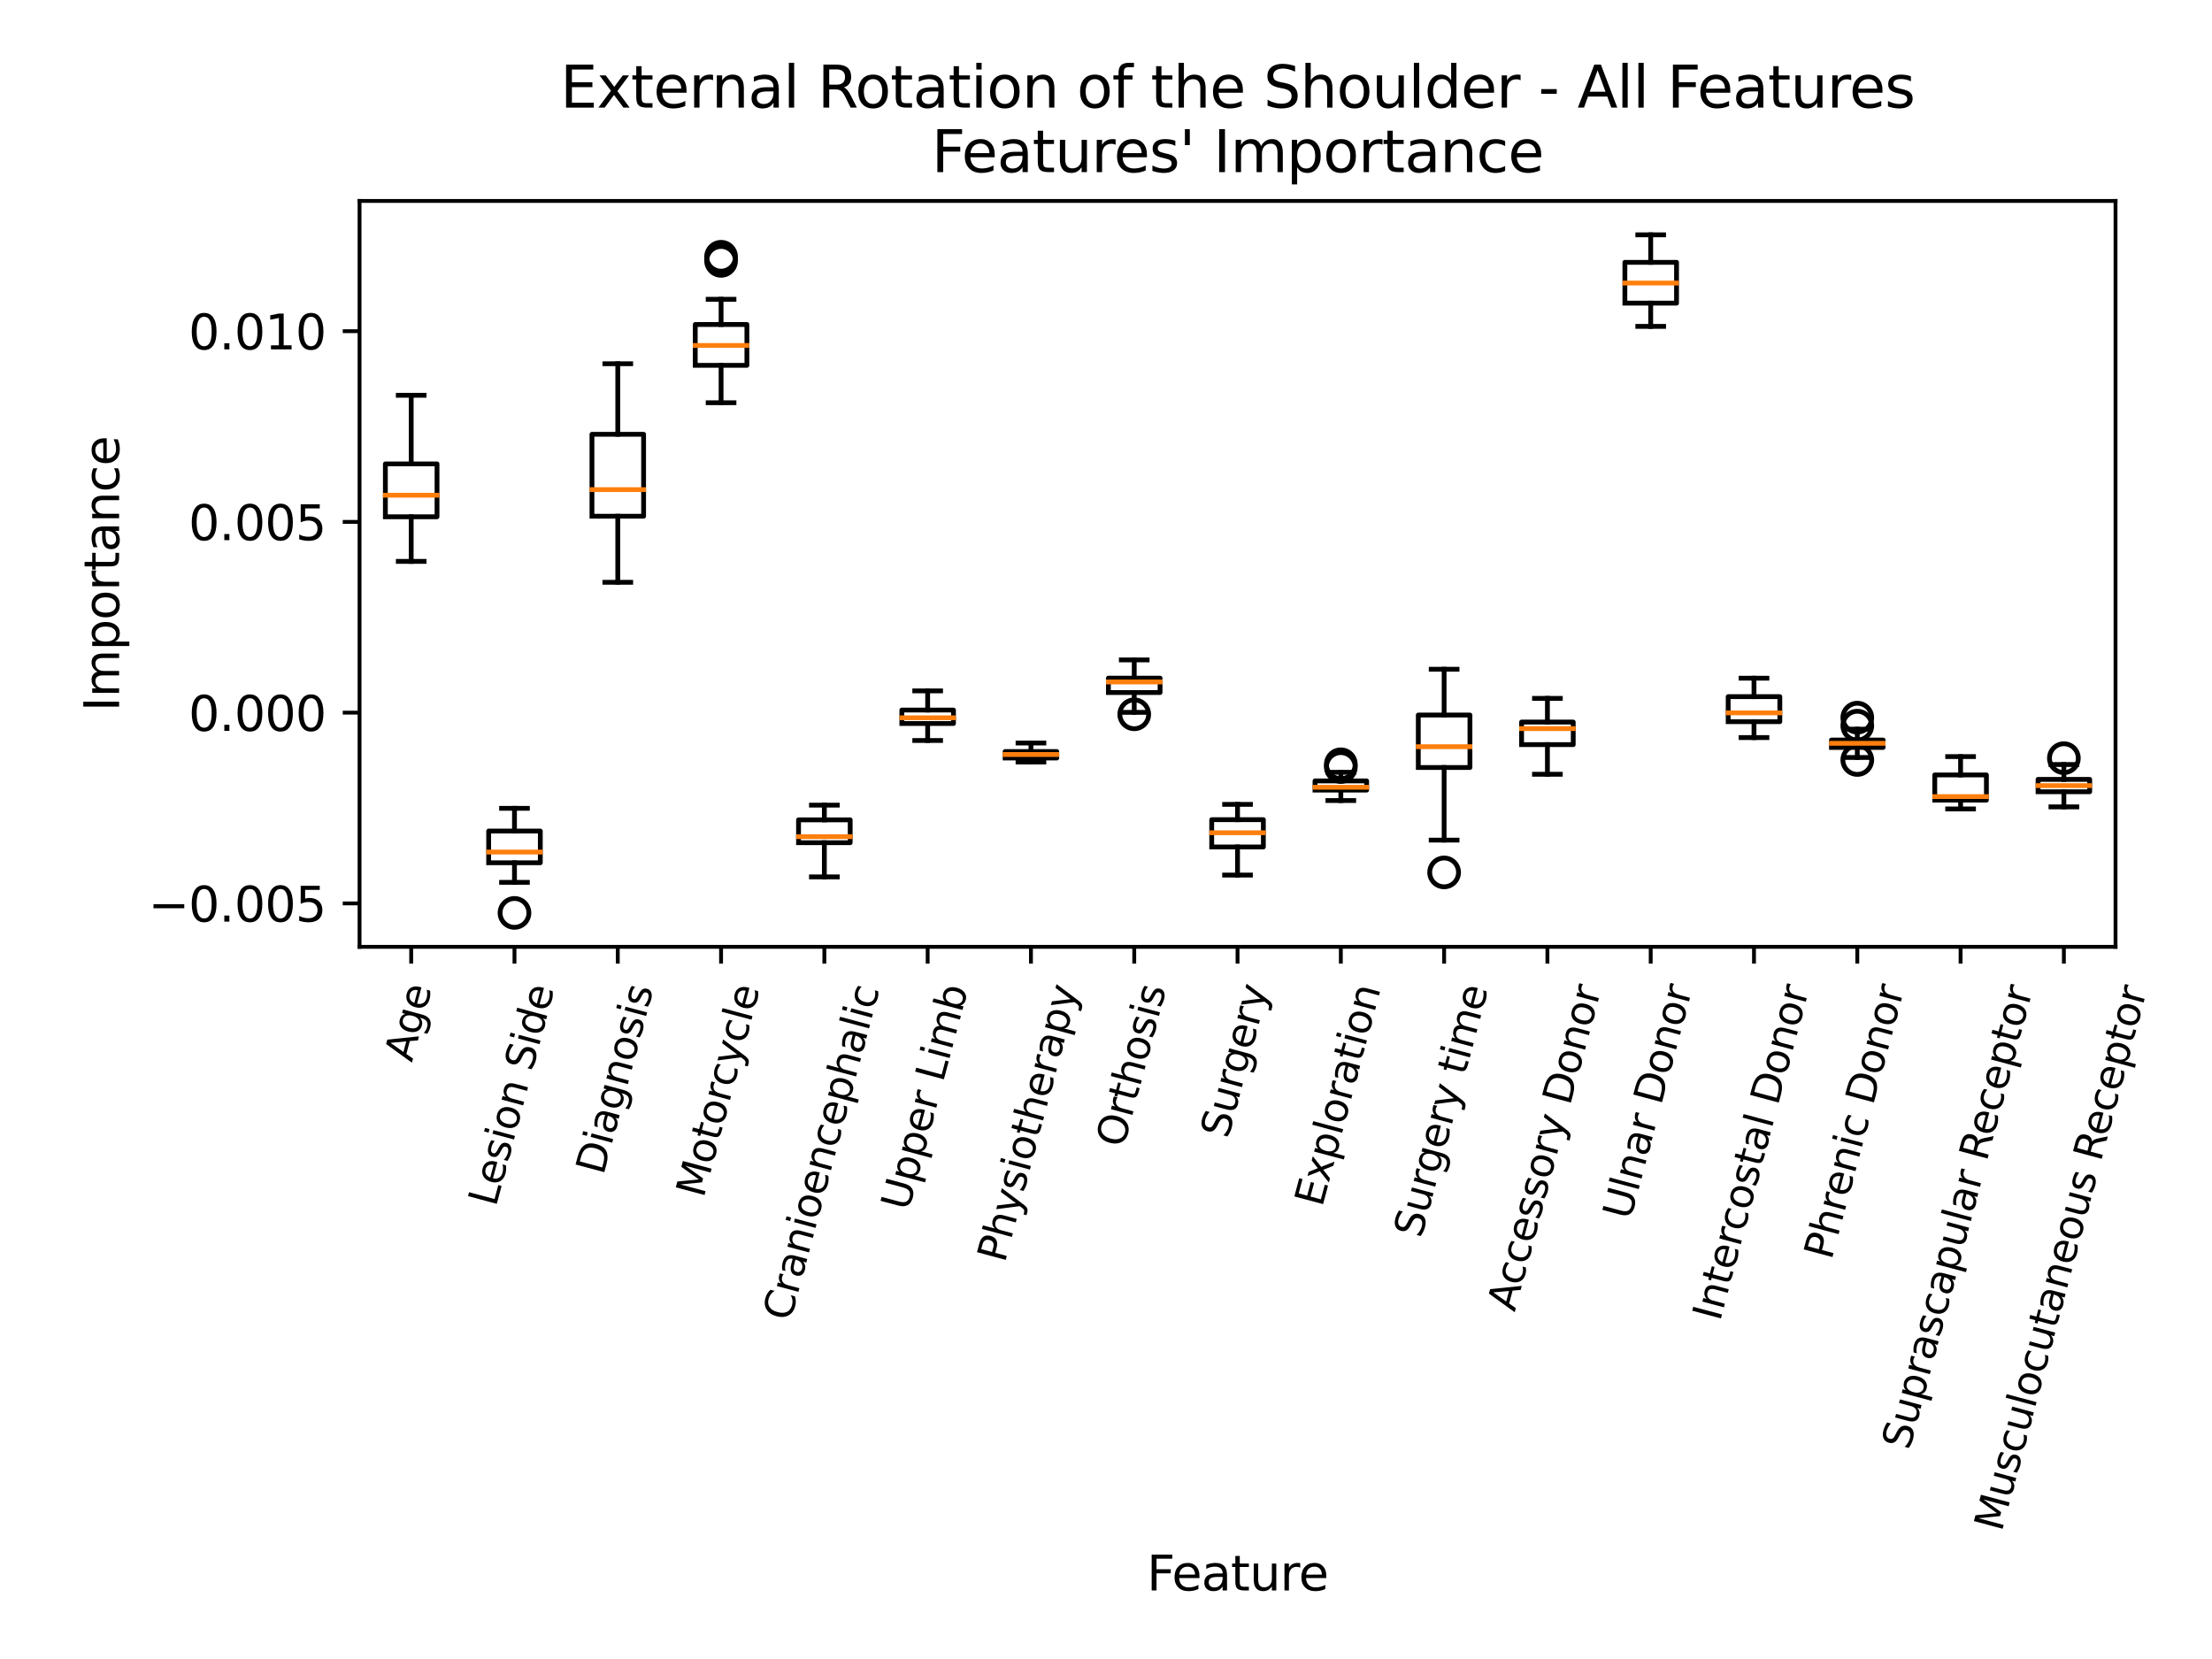 <?xml version="1.0" encoding="utf-8" standalone="no"?>
<!DOCTYPE svg PUBLIC "-//W3C//DTD SVG 1.1//EN"
  "http://www.w3.org/Graphics/SVG/1.1/DTD/svg11.dtd">
<svg xmlns:xlink="http://www.w3.org/1999/xlink" width="460.8pt" height="345.6pt" viewBox="0 0 460.8 345.6" xmlns="http://www.w3.org/2000/svg" version="1.1">
 <defs>
  <style type="text/css">*{stroke-linejoin: round; stroke-linecap: butt}</style>
 </defs>
 <g id="figure_1">
  <g id="patch_1">
   <path d="M 0 345.6 
L 460.8 345.6 
L 460.8 0 
L 0 0 
z
" style="fill: #ffffff"/>
  </g>
  <g id="axes_1">
   <g id="patch_2">
    <path d="M 74.9 197.241 
L 440.702 197.241 
L 440.702 41.856 
L 74.9 41.856 
z
" style="fill: #ffffff"/>
   </g>
   <g id="matplotlib.axis_1">
    <g id="xtick_1">
     <g id="line2d_1">
      <defs>
       <path id="m32ac8f3ae7" d="M 0 0 
L 0 3.5 
" style="stroke: #000000; stroke-width: 0.8"/>
      </defs>
      <g>
       <use xlink:href="#m32ac8f3ae7" x="85.659" y="197.241" style="stroke: #000000; stroke-width: 0.8"/>
      </g>
     </g>
     <g id="text_1">
      <!-- Age -->
      <g transform="translate(85.794 221.442)rotate(-75)scale(0.083 -0.083)">
       <defs>
        <path id="DejaVuSans-41" d="M 2188 4044 
L 1331 1722 
L 3047 1722 
L 2188 4044 
z
M 1831 4666 
L 2547 4666 
L 4325 0 
L 3669 0 
L 3244 1197 
L 1141 1197 
L 716 0 
L 50 0 
L 1831 4666 
z
" transform="scale(0.016)"/>
        <path id="DejaVuSans-67" d="M 2906 1791 
Q 2906 2416 2648 2759 
Q 2391 3103 1925 3103 
Q 1463 3103 1205 2759 
Q 947 2416 947 1791 
Q 947 1169 1205 825 
Q 1463 481 1925 481 
Q 2391 481 2648 825 
Q 2906 1169 2906 1791 
z
M 3481 434 
Q 3481 -459 3084 -895 
Q 2688 -1331 1869 -1331 
Q 1566 -1331 1297 -1286 
Q 1028 -1241 775 -1147 
L 775 -588 
Q 1028 -725 1275 -790 
Q 1522 -856 1778 -856 
Q 2344 -856 2625 -561 
Q 2906 -266 2906 331 
L 2906 616 
Q 2728 306 2450 153 
Q 2172 0 1784 0 
Q 1141 0 747 490 
Q 353 981 353 1791 
Q 353 2603 747 3093 
Q 1141 3584 1784 3584 
Q 2172 3584 2450 3431 
Q 2728 3278 2906 2969 
L 2906 3500 
L 3481 3500 
L 3481 434 
z
" transform="scale(0.016)"/>
        <path id="DejaVuSans-65" d="M 3597 1894 
L 3597 1613 
L 953 1613 
Q 991 1019 1311 708 
Q 1631 397 2203 397 
Q 2534 397 2845 478 
Q 3156 559 3463 722 
L 3463 178 
Q 3153 47 2828 -22 
Q 2503 -91 2169 -91 
Q 1331 -91 842 396 
Q 353 884 353 1716 
Q 353 2575 817 3079 
Q 1281 3584 2069 3584 
Q 2775 3584 3186 3129 
Q 3597 2675 3597 1894 
z
M 3022 2063 
Q 3016 2534 2758 2815 
Q 2500 3097 2075 3097 
Q 1594 3097 1305 2825 
Q 1016 2553 972 2059 
L 3022 2063 
z
" transform="scale(0.016)"/>
       </defs>
       <use xlink:href="#DejaVuSans-41"/>
       <use xlink:href="#DejaVuSans-67" x="68.408"/>
       <use xlink:href="#DejaVuSans-65" x="131.885"/>
      </g>
     </g>
    </g>
    <g id="xtick_2">
     <g id="line2d_2">
      <g>
       <use xlink:href="#m32ac8f3ae7" x="107.177" y="197.241" style="stroke: #000000; stroke-width: 0.8"/>
      </g>
     </g>
     <g id="text_2">
      <!-- Lesion Side -->
      <g transform="translate(103.274 251.581)rotate(-75)scale(0.083 -0.083)">
       <defs>
        <path id="DejaVuSans-4c" d="M 628 4666 
L 1259 4666 
L 1259 531 
L 3531 531 
L 3531 0 
L 628 0 
L 628 4666 
z
" transform="scale(0.016)"/>
        <path id="DejaVuSans-73" d="M 2834 3397 
L 2834 2853 
Q 2591 2978 2328 3040 
Q 2066 3103 1784 3103 
Q 1356 3103 1142 2972 
Q 928 2841 928 2578 
Q 928 2378 1081 2264 
Q 1234 2150 1697 2047 
L 1894 2003 
Q 2506 1872 2764 1633 
Q 3022 1394 3022 966 
Q 3022 478 2636 193 
Q 2250 -91 1575 -91 
Q 1294 -91 989 -36 
Q 684 19 347 128 
L 347 722 
Q 666 556 975 473 
Q 1284 391 1588 391 
Q 1994 391 2212 530 
Q 2431 669 2431 922 
Q 2431 1156 2273 1281 
Q 2116 1406 1581 1522 
L 1381 1569 
Q 847 1681 609 1914 
Q 372 2147 372 2553 
Q 372 3047 722 3315 
Q 1072 3584 1716 3584 
Q 2034 3584 2315 3537 
Q 2597 3491 2834 3397 
z
" transform="scale(0.016)"/>
        <path id="DejaVuSans-69" d="M 603 3500 
L 1178 3500 
L 1178 0 
L 603 0 
L 603 3500 
z
M 603 4863 
L 1178 4863 
L 1178 4134 
L 603 4134 
L 603 4863 
z
" transform="scale(0.016)"/>
        <path id="DejaVuSans-6f" d="M 1959 3097 
Q 1497 3097 1228 2736 
Q 959 2375 959 1747 
Q 959 1119 1226 758 
Q 1494 397 1959 397 
Q 2419 397 2687 759 
Q 2956 1122 2956 1747 
Q 2956 2369 2687 2733 
Q 2419 3097 1959 3097 
z
M 1959 3584 
Q 2709 3584 3137 3096 
Q 3566 2609 3566 1747 
Q 3566 888 3137 398 
Q 2709 -91 1959 -91 
Q 1206 -91 779 398 
Q 353 888 353 1747 
Q 353 2609 779 3096 
Q 1206 3584 1959 3584 
z
" transform="scale(0.016)"/>
        <path id="DejaVuSans-6e" d="M 3513 2113 
L 3513 0 
L 2938 0 
L 2938 2094 
Q 2938 2591 2744 2837 
Q 2550 3084 2163 3084 
Q 1697 3084 1428 2787 
Q 1159 2491 1159 1978 
L 1159 0 
L 581 0 
L 581 3500 
L 1159 3500 
L 1159 2956 
Q 1366 3272 1645 3428 
Q 1925 3584 2291 3584 
Q 2894 3584 3203 3211 
Q 3513 2838 3513 2113 
z
" transform="scale(0.016)"/>
        <path id="DejaVuSans-20" transform="scale(0.016)"/>
        <path id="DejaVuSans-53" d="M 3425 4513 
L 3425 3897 
Q 3066 4069 2747 4153 
Q 2428 4238 2131 4238 
Q 1616 4238 1336 4038 
Q 1056 3838 1056 3469 
Q 1056 3159 1242 3001 
Q 1428 2844 1947 2747 
L 2328 2669 
Q 3034 2534 3370 2195 
Q 3706 1856 3706 1288 
Q 3706 609 3251 259 
Q 2797 -91 1919 -91 
Q 1588 -91 1214 -16 
Q 841 59 441 206 
L 441 856 
Q 825 641 1194 531 
Q 1563 422 1919 422 
Q 2459 422 2753 634 
Q 3047 847 3047 1241 
Q 3047 1584 2836 1778 
Q 2625 1972 2144 2069 
L 1759 2144 
Q 1053 2284 737 2584 
Q 422 2884 422 3419 
Q 422 4038 858 4394 
Q 1294 4750 2059 4750 
Q 2388 4750 2728 4690 
Q 3069 4631 3425 4513 
z
" transform="scale(0.016)"/>
        <path id="DejaVuSans-64" d="M 2906 2969 
L 2906 4863 
L 3481 4863 
L 3481 0 
L 2906 0 
L 2906 525 
Q 2725 213 2448 61 
Q 2172 -91 1784 -91 
Q 1150 -91 751 415 
Q 353 922 353 1747 
Q 353 2572 751 3078 
Q 1150 3584 1784 3584 
Q 2172 3584 2448 3432 
Q 2725 3281 2906 2969 
z
M 947 1747 
Q 947 1113 1208 752 
Q 1469 391 1925 391 
Q 2381 391 2643 752 
Q 2906 1113 2906 1747 
Q 2906 2381 2643 2742 
Q 2381 3103 1925 3103 
Q 1469 3103 1208 2742 
Q 947 2381 947 1747 
z
" transform="scale(0.016)"/>
       </defs>
       <use xlink:href="#DejaVuSans-4c"/>
       <use xlink:href="#DejaVuSans-65" x="53.963"/>
       <use xlink:href="#DejaVuSans-73" x="115.486"/>
       <use xlink:href="#DejaVuSans-69" x="167.586"/>
       <use xlink:href="#DejaVuSans-6f" x="195.369"/>
       <use xlink:href="#DejaVuSans-6e" x="256.551"/>
       <use xlink:href="#DejaVuSans-20" x="319.93"/>
       <use xlink:href="#DejaVuSans-53" x="351.717"/>
       <use xlink:href="#DejaVuSans-69" x="415.193"/>
       <use xlink:href="#DejaVuSans-64" x="442.977"/>
       <use xlink:href="#DejaVuSans-65" x="506.453"/>
      </g>
     </g>
    </g>
    <g id="xtick_3">
     <g id="line2d_3">
      <g>
       <use xlink:href="#m32ac8f3ae7" x="128.694" y="197.241" style="stroke: #000000; stroke-width: 0.8"/>
      </g>
     </g>
     <g id="text_3">
      <!-- Diagnosis -->
      <g transform="translate(125.675 244.99)rotate(-75)scale(0.083 -0.083)">
       <defs>
        <path id="DejaVuSans-44" d="M 1259 4147 
L 1259 519 
L 2022 519 
Q 2988 519 3436 956 
Q 3884 1394 3884 2338 
Q 3884 3275 3436 3711 
Q 2988 4147 2022 4147 
L 1259 4147 
z
M 628 4666 
L 1925 4666 
Q 3281 4666 3915 4102 
Q 4550 3538 4550 2338 
Q 4550 1131 3912 565 
Q 3275 0 1925 0 
L 628 0 
L 628 4666 
z
" transform="scale(0.016)"/>
        <path id="DejaVuSans-61" d="M 2194 1759 
Q 1497 1759 1228 1600 
Q 959 1441 959 1056 
Q 959 750 1161 570 
Q 1363 391 1709 391 
Q 2188 391 2477 730 
Q 2766 1069 2766 1631 
L 2766 1759 
L 2194 1759 
z
M 3341 1997 
L 3341 0 
L 2766 0 
L 2766 531 
Q 2569 213 2275 61 
Q 1981 -91 1556 -91 
Q 1019 -91 701 211 
Q 384 513 384 1019 
Q 384 1609 779 1909 
Q 1175 2209 1959 2209 
L 2766 2209 
L 2766 2266 
Q 2766 2663 2505 2880 
Q 2244 3097 1772 3097 
Q 1472 3097 1187 3025 
Q 903 2953 641 2809 
L 641 3341 
Q 956 3463 1253 3523 
Q 1550 3584 1831 3584 
Q 2591 3584 2966 3190 
Q 3341 2797 3341 1997 
z
" transform="scale(0.016)"/>
       </defs>
       <use xlink:href="#DejaVuSans-44"/>
       <use xlink:href="#DejaVuSans-69" x="77.002"/>
       <use xlink:href="#DejaVuSans-61" x="104.785"/>
       <use xlink:href="#DejaVuSans-67" x="166.064"/>
       <use xlink:href="#DejaVuSans-6e" x="229.541"/>
       <use xlink:href="#DejaVuSans-6f" x="292.92"/>
       <use xlink:href="#DejaVuSans-73" x="354.102"/>
       <use xlink:href="#DejaVuSans-69" x="406.201"/>
       <use xlink:href="#DejaVuSans-73" x="433.984"/>
      </g>
     </g>
    </g>
    <g id="xtick_4">
     <g id="line2d_4">
      <g>
       <use xlink:href="#m32ac8f3ae7" x="150.212" y="197.241" style="stroke: #000000; stroke-width: 0.8"/>
      </g>
     </g>
     <g id="text_4">
      <!-- Motorcycle -->
      <g transform="translate(146.555 249.746)rotate(-75)scale(0.083 -0.083)">
       <defs>
        <path id="DejaVuSans-4d" d="M 628 4666 
L 1569 4666 
L 2759 1491 
L 3956 4666 
L 4897 4666 
L 4897 0 
L 4281 0 
L 4281 4097 
L 3078 897 
L 2444 897 
L 1241 4097 
L 1241 0 
L 628 0 
L 628 4666 
z
" transform="scale(0.016)"/>
        <path id="DejaVuSans-74" d="M 1172 4494 
L 1172 3500 
L 2356 3500 
L 2356 3053 
L 1172 3053 
L 1172 1153 
Q 1172 725 1289 603 
Q 1406 481 1766 481 
L 2356 481 
L 2356 0 
L 1766 0 
Q 1100 0 847 248 
Q 594 497 594 1153 
L 594 3053 
L 172 3053 
L 172 3500 
L 594 3500 
L 594 4494 
L 1172 4494 
z
" transform="scale(0.016)"/>
        <path id="DejaVuSans-72" d="M 2631 2963 
Q 2534 3019 2420 3045 
Q 2306 3072 2169 3072 
Q 1681 3072 1420 2755 
Q 1159 2438 1159 1844 
L 1159 0 
L 581 0 
L 581 3500 
L 1159 3500 
L 1159 2956 
Q 1341 3275 1631 3429 
Q 1922 3584 2338 3584 
Q 2397 3584 2469 3576 
Q 2541 3569 2628 3553 
L 2631 2963 
z
" transform="scale(0.016)"/>
        <path id="DejaVuSans-63" d="M 3122 3366 
L 3122 2828 
Q 2878 2963 2633 3030 
Q 2388 3097 2138 3097 
Q 1578 3097 1268 2742 
Q 959 2388 959 1747 
Q 959 1106 1268 751 
Q 1578 397 2138 397 
Q 2388 397 2633 464 
Q 2878 531 3122 666 
L 3122 134 
Q 2881 22 2623 -34 
Q 2366 -91 2075 -91 
Q 1284 -91 818 406 
Q 353 903 353 1747 
Q 353 2603 823 3093 
Q 1294 3584 2113 3584 
Q 2378 3584 2631 3529 
Q 2884 3475 3122 3366 
z
" transform="scale(0.016)"/>
        <path id="DejaVuSans-79" d="M 2059 -325 
Q 1816 -950 1584 -1140 
Q 1353 -1331 966 -1331 
L 506 -1331 
L 506 -850 
L 844 -850 
Q 1081 -850 1212 -737 
Q 1344 -625 1503 -206 
L 1606 56 
L 191 3500 
L 800 3500 
L 1894 763 
L 2988 3500 
L 3597 3500 
L 2059 -325 
z
" transform="scale(0.016)"/>
        <path id="DejaVuSans-6c" d="M 603 4863 
L 1178 4863 
L 1178 0 
L 603 0 
L 603 4863 
z
" transform="scale(0.016)"/>
       </defs>
       <use xlink:href="#DejaVuSans-4d"/>
       <use xlink:href="#DejaVuSans-6f" x="86.279"/>
       <use xlink:href="#DejaVuSans-74" x="147.461"/>
       <use xlink:href="#DejaVuSans-6f" x="186.67"/>
       <use xlink:href="#DejaVuSans-72" x="247.852"/>
       <use xlink:href="#DejaVuSans-63" x="286.715"/>
       <use xlink:href="#DejaVuSans-79" x="341.695"/>
       <use xlink:href="#DejaVuSans-63" x="400.875"/>
       <use xlink:href="#DejaVuSans-6c" x="455.855"/>
       <use xlink:href="#DejaVuSans-65" x="483.639"/>
      </g>
     </g>
    </g>
    <g id="xtick_5">
     <g id="line2d_5">
      <g>
       <use xlink:href="#m32ac8f3ae7" x="171.73" y="197.241" style="stroke: #000000; stroke-width: 0.8"/>
      </g>
     </g>
     <g id="text_5">
      <!-- Cranioencephalic -->
      <g transform="translate(164.629 275.452)rotate(-75)scale(0.083 -0.083)">
       <defs>
        <path id="DejaVuSans-43" d="M 4122 4306 
L 4122 3641 
Q 3803 3938 3442 4084 
Q 3081 4231 2675 4231 
Q 1875 4231 1450 3742 
Q 1025 3253 1025 2328 
Q 1025 1406 1450 917 
Q 1875 428 2675 428 
Q 3081 428 3442 575 
Q 3803 722 4122 1019 
L 4122 359 
Q 3791 134 3420 21 
Q 3050 -91 2638 -91 
Q 1578 -91 968 557 
Q 359 1206 359 2328 
Q 359 3453 968 4101 
Q 1578 4750 2638 4750 
Q 3056 4750 3426 4639 
Q 3797 4528 4122 4306 
z
" transform="scale(0.016)"/>
        <path id="DejaVuSans-70" d="M 1159 525 
L 1159 -1331 
L 581 -1331 
L 581 3500 
L 1159 3500 
L 1159 2969 
Q 1341 3281 1617 3432 
Q 1894 3584 2278 3584 
Q 2916 3584 3314 3078 
Q 3713 2572 3713 1747 
Q 3713 922 3314 415 
Q 2916 -91 2278 -91 
Q 1894 -91 1617 61 
Q 1341 213 1159 525 
z
M 3116 1747 
Q 3116 2381 2855 2742 
Q 2594 3103 2138 3103 
Q 1681 3103 1420 2742 
Q 1159 2381 1159 1747 
Q 1159 1113 1420 752 
Q 1681 391 2138 391 
Q 2594 391 2855 752 
Q 3116 1113 3116 1747 
z
" transform="scale(0.016)"/>
        <path id="DejaVuSans-68" d="M 3513 2113 
L 3513 0 
L 2938 0 
L 2938 2094 
Q 2938 2591 2744 2837 
Q 2550 3084 2163 3084 
Q 1697 3084 1428 2787 
Q 1159 2491 1159 1978 
L 1159 0 
L 581 0 
L 581 4863 
L 1159 4863 
L 1159 2956 
Q 1366 3272 1645 3428 
Q 1925 3584 2291 3584 
Q 2894 3584 3203 3211 
Q 3513 2838 3513 2113 
z
" transform="scale(0.016)"/>
       </defs>
       <use xlink:href="#DejaVuSans-43"/>
       <use xlink:href="#DejaVuSans-72" x="69.824"/>
       <use xlink:href="#DejaVuSans-61" x="110.938"/>
       <use xlink:href="#DejaVuSans-6e" x="172.217"/>
       <use xlink:href="#DejaVuSans-69" x="235.596"/>
       <use xlink:href="#DejaVuSans-6f" x="263.379"/>
       <use xlink:href="#DejaVuSans-65" x="324.561"/>
       <use xlink:href="#DejaVuSans-6e" x="386.084"/>
       <use xlink:href="#DejaVuSans-63" x="449.463"/>
       <use xlink:href="#DejaVuSans-65" x="504.443"/>
       <use xlink:href="#DejaVuSans-70" x="565.967"/>
       <use xlink:href="#DejaVuSans-68" x="629.443"/>
       <use xlink:href="#DejaVuSans-61" x="692.822"/>
       <use xlink:href="#DejaVuSans-6c" x="754.102"/>
       <use xlink:href="#DejaVuSans-69" x="781.885"/>
       <use xlink:href="#DejaVuSans-63" x="809.668"/>
      </g>
     </g>
    </g>
    <g id="xtick_6">
     <g id="line2d_6">
      <g>
       <use xlink:href="#m32ac8f3ae7" x="193.248" y="197.241" style="stroke: #000000; stroke-width: 0.8"/>
      </g>
     </g>
     <g id="text_6">
      <!-- Upper Limb -->
      <g transform="translate(189.227 252.464)rotate(-75)scale(0.083 -0.083)">
       <defs>
        <path id="DejaVuSans-55" d="M 556 4666 
L 1191 4666 
L 1191 1831 
Q 1191 1081 1462 751 
Q 1734 422 2344 422 
Q 2950 422 3222 751 
Q 3494 1081 3494 1831 
L 3494 4666 
L 4128 4666 
L 4128 1753 
Q 4128 841 3676 375 
Q 3225 -91 2344 -91 
Q 1459 -91 1007 375 
Q 556 841 556 1753 
L 556 4666 
z
" transform="scale(0.016)"/>
        <path id="DejaVuSans-6d" d="M 3328 2828 
Q 3544 3216 3844 3400 
Q 4144 3584 4550 3584 
Q 5097 3584 5394 3201 
Q 5691 2819 5691 2113 
L 5691 0 
L 5113 0 
L 5113 2094 
Q 5113 2597 4934 2840 
Q 4756 3084 4391 3084 
Q 3944 3084 3684 2787 
Q 3425 2491 3425 1978 
L 3425 0 
L 2847 0 
L 2847 2094 
Q 2847 2600 2669 2842 
Q 2491 3084 2119 3084 
Q 1678 3084 1418 2786 
Q 1159 2488 1159 1978 
L 1159 0 
L 581 0 
L 581 3500 
L 1159 3500 
L 1159 2956 
Q 1356 3278 1631 3431 
Q 1906 3584 2284 3584 
Q 2666 3584 2933 3390 
Q 3200 3197 3328 2828 
z
" transform="scale(0.016)"/>
        <path id="DejaVuSans-62" d="M 3116 1747 
Q 3116 2381 2855 2742 
Q 2594 3103 2138 3103 
Q 1681 3103 1420 2742 
Q 1159 2381 1159 1747 
Q 1159 1113 1420 752 
Q 1681 391 2138 391 
Q 2594 391 2855 752 
Q 3116 1113 3116 1747 
z
M 1159 2969 
Q 1341 3281 1617 3432 
Q 1894 3584 2278 3584 
Q 2916 3584 3314 3078 
Q 3713 2572 3713 1747 
Q 3713 922 3314 415 
Q 2916 -91 2278 -91 
Q 1894 -91 1617 61 
Q 1341 213 1159 525 
L 1159 0 
L 581 0 
L 581 4863 
L 1159 4863 
L 1159 2969 
z
" transform="scale(0.016)"/>
       </defs>
       <use xlink:href="#DejaVuSans-55"/>
       <use xlink:href="#DejaVuSans-70" x="73.193"/>
       <use xlink:href="#DejaVuSans-70" x="136.67"/>
       <use xlink:href="#DejaVuSans-65" x="200.146"/>
       <use xlink:href="#DejaVuSans-72" x="261.67"/>
       <use xlink:href="#DejaVuSans-20" x="302.783"/>
       <use xlink:href="#DejaVuSans-4c" x="334.57"/>
       <use xlink:href="#DejaVuSans-69" x="390.283"/>
       <use xlink:href="#DejaVuSans-6d" x="418.066"/>
       <use xlink:href="#DejaVuSans-62" x="515.479"/>
      </g>
     </g>
    </g>
    <g id="xtick_7">
     <g id="line2d_7">
      <g>
       <use xlink:href="#m32ac8f3ae7" x="214.766" y="197.241" style="stroke: #000000; stroke-width: 0.8"/>
      </g>
     </g>
     <g id="text_7">
      <!-- Physiotherapy -->
      <g transform="translate(209.299 263.256)rotate(-75)scale(0.083 -0.083)">
       <defs>
        <path id="DejaVuSans-50" d="M 1259 4147 
L 1259 2394 
L 2053 2394 
Q 2494 2394 2734 2622 
Q 2975 2850 2975 3272 
Q 2975 3691 2734 3919 
Q 2494 4147 2053 4147 
L 1259 4147 
z
M 628 4666 
L 2053 4666 
Q 2838 4666 3239 4311 
Q 3641 3956 3641 3272 
Q 3641 2581 3239 2228 
Q 2838 1875 2053 1875 
L 1259 1875 
L 1259 0 
L 628 0 
L 628 4666 
z
" transform="scale(0.016)"/>
       </defs>
       <use xlink:href="#DejaVuSans-50"/>
       <use xlink:href="#DejaVuSans-68" x="60.303"/>
       <use xlink:href="#DejaVuSans-79" x="123.682"/>
       <use xlink:href="#DejaVuSans-73" x="182.861"/>
       <use xlink:href="#DejaVuSans-69" x="234.961"/>
       <use xlink:href="#DejaVuSans-6f" x="262.744"/>
       <use xlink:href="#DejaVuSans-74" x="323.926"/>
       <use xlink:href="#DejaVuSans-68" x="363.135"/>
       <use xlink:href="#DejaVuSans-65" x="426.514"/>
       <use xlink:href="#DejaVuSans-72" x="488.037"/>
       <use xlink:href="#DejaVuSans-61" x="529.15"/>
       <use xlink:href="#DejaVuSans-70" x="590.43"/>
       <use xlink:href="#DejaVuSans-79" x="653.906"/>
      </g>
     </g>
    </g>
    <g id="xtick_8">
     <g id="line2d_8">
      <g>
       <use xlink:href="#m32ac8f3ae7" x="236.283" y="197.241" style="stroke: #000000; stroke-width: 0.8"/>
      </g>
     </g>
     <g id="text_8">
      <!-- Orthosis -->
      <g transform="translate(234.024 239.316)rotate(-75)scale(0.083 -0.083)">
       <defs>
        <path id="DejaVuSans-4f" d="M 2522 4238 
Q 1834 4238 1429 3725 
Q 1025 3213 1025 2328 
Q 1025 1447 1429 934 
Q 1834 422 2522 422 
Q 3209 422 3611 934 
Q 4013 1447 4013 2328 
Q 4013 3213 3611 3725 
Q 3209 4238 2522 4238 
z
M 2522 4750 
Q 3503 4750 4090 4092 
Q 4678 3434 4678 2328 
Q 4678 1225 4090 567 
Q 3503 -91 2522 -91 
Q 1538 -91 948 565 
Q 359 1222 359 2328 
Q 359 3434 948 4092 
Q 1538 4750 2522 4750 
z
" transform="scale(0.016)"/>
       </defs>
       <use xlink:href="#DejaVuSans-4f"/>
       <use xlink:href="#DejaVuSans-72" x="78.711"/>
       <use xlink:href="#DejaVuSans-74" x="119.824"/>
       <use xlink:href="#DejaVuSans-68" x="159.033"/>
       <use xlink:href="#DejaVuSans-6f" x="222.412"/>
       <use xlink:href="#DejaVuSans-73" x="283.594"/>
       <use xlink:href="#DejaVuSans-69" x="335.693"/>
       <use xlink:href="#DejaVuSans-73" x="363.477"/>
      </g>
     </g>
    </g>
    <g id="xtick_9">
     <g id="line2d_9">
      <g>
       <use xlink:href="#m32ac8f3ae7" x="257.801" y="197.241" style="stroke: #000000; stroke-width: 0.8"/>
      </g>
     </g>
     <g id="text_9">
      <!-- Surgery -->
      <g transform="translate(255.801 237.382)rotate(-75)scale(0.083 -0.083)">
       <defs>
        <path id="DejaVuSans-75" d="M 544 1381 
L 544 3500 
L 1119 3500 
L 1119 1403 
Q 1119 906 1312 657 
Q 1506 409 1894 409 
Q 2359 409 2629 706 
Q 2900 1003 2900 1516 
L 2900 3500 
L 3475 3500 
L 3475 0 
L 2900 0 
L 2900 538 
Q 2691 219 2414 64 
Q 2138 -91 1772 -91 
Q 1169 -91 856 284 
Q 544 659 544 1381 
z
M 1991 3584 
L 1991 3584 
z
" transform="scale(0.016)"/>
       </defs>
       <use xlink:href="#DejaVuSans-53"/>
       <use xlink:href="#DejaVuSans-75" x="63.477"/>
       <use xlink:href="#DejaVuSans-72" x="126.855"/>
       <use xlink:href="#DejaVuSans-67" x="166.219"/>
       <use xlink:href="#DejaVuSans-65" x="229.695"/>
       <use xlink:href="#DejaVuSans-72" x="291.219"/>
       <use xlink:href="#DejaVuSans-79" x="332.332"/>
      </g>
     </g>
    </g>
    <g id="xtick_10">
     <g id="line2d_10">
      <g>
       <use xlink:href="#m32ac8f3ae7" x="279.319" y="197.241" style="stroke: #000000; stroke-width: 0.8"/>
      </g>
     </g>
     <g id="text_10">
      <!-- Exploration -->
      <g transform="translate(275.408 251.643)rotate(-75)scale(0.083 -0.083)">
       <defs>
        <path id="DejaVuSans-45" d="M 628 4666 
L 3578 4666 
L 3578 4134 
L 1259 4134 
L 1259 2753 
L 3481 2753 
L 3481 2222 
L 1259 2222 
L 1259 531 
L 3634 531 
L 3634 0 
L 628 0 
L 628 4666 
z
" transform="scale(0.016)"/>
        <path id="DejaVuSans-78" d="M 3513 3500 
L 2247 1797 
L 3578 0 
L 2900 0 
L 1881 1375 
L 863 0 
L 184 0 
L 1544 1831 
L 300 3500 
L 978 3500 
L 1906 2253 
L 2834 3500 
L 3513 3500 
z
" transform="scale(0.016)"/>
       </defs>
       <use xlink:href="#DejaVuSans-45"/>
       <use xlink:href="#DejaVuSans-78" x="63.184"/>
       <use xlink:href="#DejaVuSans-70" x="122.363"/>
       <use xlink:href="#DejaVuSans-6c" x="185.84"/>
       <use xlink:href="#DejaVuSans-6f" x="213.623"/>
       <use xlink:href="#DejaVuSans-72" x="274.805"/>
       <use xlink:href="#DejaVuSans-61" x="315.918"/>
       <use xlink:href="#DejaVuSans-74" x="377.197"/>
       <use xlink:href="#DejaVuSans-69" x="416.406"/>
       <use xlink:href="#DejaVuSans-6f" x="444.189"/>
       <use xlink:href="#DejaVuSans-6e" x="505.371"/>
      </g>
     </g>
    </g>
    <g id="xtick_11">
     <g id="line2d_11">
      <g>
       <use xlink:href="#m32ac8f3ae7" x="300.837" y="197.241" style="stroke: #000000; stroke-width: 0.8"/>
      </g>
     </g>
     <g id="text_11">
      <!-- Surgery time -->
      <g transform="translate(296.058 258.118)rotate(-75)scale(0.083 -0.083)">
       <use xlink:href="#DejaVuSans-53"/>
       <use xlink:href="#DejaVuSans-75" x="63.477"/>
       <use xlink:href="#DejaVuSans-72" x="126.855"/>
       <use xlink:href="#DejaVuSans-67" x="166.219"/>
       <use xlink:href="#DejaVuSans-65" x="229.695"/>
       <use xlink:href="#DejaVuSans-72" x="291.219"/>
       <use xlink:href="#DejaVuSans-79" x="332.332"/>
       <use xlink:href="#DejaVuSans-20" x="391.512"/>
       <use xlink:href="#DejaVuSans-74" x="423.299"/>
       <use xlink:href="#DejaVuSans-69" x="462.508"/>
       <use xlink:href="#DejaVuSans-6d" x="490.291"/>
       <use xlink:href="#DejaVuSans-65" x="587.703"/>
      </g>
     </g>
    </g>
    <g id="xtick_12">
     <g id="line2d_12">
      <g>
       <use xlink:href="#m32ac8f3ae7" x="322.355" y="197.241" style="stroke: #000000; stroke-width: 0.8"/>
      </g>
     </g>
     <g id="text_12">
      <!-- Accessory Donor -->
      <g transform="translate(315.525 273.424)rotate(-75)scale(0.083 -0.083)">
       <use xlink:href="#DejaVuSans-41"/>
       <use xlink:href="#DejaVuSans-63" x="66.658"/>
       <use xlink:href="#DejaVuSans-63" x="121.639"/>
       <use xlink:href="#DejaVuSans-65" x="176.619"/>
       <use xlink:href="#DejaVuSans-73" x="238.143"/>
       <use xlink:href="#DejaVuSans-73" x="290.242"/>
       <use xlink:href="#DejaVuSans-6f" x="342.342"/>
       <use xlink:href="#DejaVuSans-72" x="403.523"/>
       <use xlink:href="#DejaVuSans-79" x="444.637"/>
       <use xlink:href="#DejaVuSans-20" x="503.816"/>
       <use xlink:href="#DejaVuSans-44" x="535.604"/>
       <use xlink:href="#DejaVuSans-6f" x="612.605"/>
       <use xlink:href="#DejaVuSans-6e" x="673.787"/>
       <use xlink:href="#DejaVuSans-6f" x="737.166"/>
       <use xlink:href="#DejaVuSans-72" x="798.348"/>
      </g>
     </g>
    </g>
    <g id="xtick_13">
     <g id="line2d_13">
      <g>
       <use xlink:href="#m32ac8f3ae7" x="343.872" y="197.241" style="stroke: #000000; stroke-width: 0.8"/>
      </g>
     </g>
     <g id="text_13">
      <!-- Ulnar Donor -->
      <g transform="translate(339.599 254.347)rotate(-75)scale(0.083 -0.083)">
       <use xlink:href="#DejaVuSans-55"/>
       <use xlink:href="#DejaVuSans-6c" x="73.193"/>
       <use xlink:href="#DejaVuSans-6e" x="100.977"/>
       <use xlink:href="#DejaVuSans-61" x="164.355"/>
       <use xlink:href="#DejaVuSans-72" x="225.635"/>
       <use xlink:href="#DejaVuSans-20" x="266.748"/>
       <use xlink:href="#DejaVuSans-44" x="298.535"/>
       <use xlink:href="#DejaVuSans-6f" x="375.537"/>
       <use xlink:href="#DejaVuSans-6e" x="436.719"/>
       <use xlink:href="#DejaVuSans-6f" x="500.098"/>
       <use xlink:href="#DejaVuSans-72" x="561.279"/>
      </g>
     </g>
    </g>
    <g id="xtick_14">
     <g id="line2d_14">
      <g>
       <use xlink:href="#m32ac8f3ae7" x="365.39" y="197.241" style="stroke: #000000; stroke-width: 0.8"/>
      </g>
     </g>
     <g id="text_14">
      <!-- Intercostal Donor -->
      <g transform="translate(358.29 275.45)rotate(-75)scale(0.083 -0.083)">
       <defs>
        <path id="DejaVuSans-49" d="M 628 4666 
L 1259 4666 
L 1259 0 
L 628 0 
L 628 4666 
z
" transform="scale(0.016)"/>
       </defs>
       <use xlink:href="#DejaVuSans-49"/>
       <use xlink:href="#DejaVuSans-6e" x="29.492"/>
       <use xlink:href="#DejaVuSans-74" x="92.871"/>
       <use xlink:href="#DejaVuSans-65" x="132.08"/>
       <use xlink:href="#DejaVuSans-72" x="193.604"/>
       <use xlink:href="#DejaVuSans-63" x="232.467"/>
       <use xlink:href="#DejaVuSans-6f" x="287.447"/>
       <use xlink:href="#DejaVuSans-73" x="348.629"/>
       <use xlink:href="#DejaVuSans-74" x="400.729"/>
       <use xlink:href="#DejaVuSans-61" x="439.938"/>
       <use xlink:href="#DejaVuSans-6c" x="501.217"/>
       <use xlink:href="#DejaVuSans-20" x="529"/>
       <use xlink:href="#DejaVuSans-44" x="560.787"/>
       <use xlink:href="#DejaVuSans-6f" x="637.789"/>
       <use xlink:href="#DejaVuSans-6e" x="698.971"/>
       <use xlink:href="#DejaVuSans-6f" x="762.35"/>
       <use xlink:href="#DejaVuSans-72" x="823.531"/>
      </g>
     </g>
    </g>
    <g id="xtick_15">
     <g id="line2d_15">
      <g>
       <use xlink:href="#m32ac8f3ae7" x="386.908" y="197.241" style="stroke: #000000; stroke-width: 0.8"/>
      </g>
     </g>
     <g id="text_15">
      <!-- Phrenic Donor -->
      <g transform="translate(381.519 262.672)rotate(-75)scale(0.083 -0.083)">
       <use xlink:href="#DejaVuSans-50"/>
       <use xlink:href="#DejaVuSans-68" x="60.303"/>
       <use xlink:href="#DejaVuSans-72" x="123.682"/>
       <use xlink:href="#DejaVuSans-65" x="162.545"/>
       <use xlink:href="#DejaVuSans-6e" x="224.068"/>
       <use xlink:href="#DejaVuSans-69" x="287.447"/>
       <use xlink:href="#DejaVuSans-63" x="315.23"/>
       <use xlink:href="#DejaVuSans-20" x="370.211"/>
       <use xlink:href="#DejaVuSans-44" x="401.998"/>
       <use xlink:href="#DejaVuSans-6f" x="479"/>
       <use xlink:href="#DejaVuSans-6e" x="540.182"/>
       <use xlink:href="#DejaVuSans-6f" x="603.561"/>
       <use xlink:href="#DejaVuSans-72" x="664.742"/>
      </g>
     </g>
    </g>
    <g id="xtick_16">
     <g id="line2d_16">
      <g>
       <use xlink:href="#m32ac8f3ae7" x="408.426" y="197.241" style="stroke: #000000; stroke-width: 0.8"/>
      </g>
     </g>
     <g id="text_16">
      <!-- Suprascapular Receptor -->
      <g transform="translate(397.733 302.266)rotate(-75)scale(0.083 -0.083)">
       <defs>
        <path id="DejaVuSans-52" d="M 2841 2188 
Q 3044 2119 3236 1894 
Q 3428 1669 3622 1275 
L 4263 0 
L 3584 0 
L 2988 1197 
Q 2756 1666 2539 1819 
Q 2322 1972 1947 1972 
L 1259 1972 
L 1259 0 
L 628 0 
L 628 4666 
L 2053 4666 
Q 2853 4666 3247 4331 
Q 3641 3997 3641 3322 
Q 3641 2881 3436 2590 
Q 3231 2300 2841 2188 
z
M 1259 4147 
L 1259 2491 
L 2053 2491 
Q 2509 2491 2742 2702 
Q 2975 2913 2975 3322 
Q 2975 3731 2742 3939 
Q 2509 4147 2053 4147 
L 1259 4147 
z
" transform="scale(0.016)"/>
       </defs>
       <use xlink:href="#DejaVuSans-53"/>
       <use xlink:href="#DejaVuSans-75" x="63.477"/>
       <use xlink:href="#DejaVuSans-70" x="126.855"/>
       <use xlink:href="#DejaVuSans-72" x="190.332"/>
       <use xlink:href="#DejaVuSans-61" x="231.445"/>
       <use xlink:href="#DejaVuSans-73" x="292.725"/>
       <use xlink:href="#DejaVuSans-63" x="344.824"/>
       <use xlink:href="#DejaVuSans-61" x="399.805"/>
       <use xlink:href="#DejaVuSans-70" x="461.084"/>
       <use xlink:href="#DejaVuSans-75" x="524.561"/>
       <use xlink:href="#DejaVuSans-6c" x="587.939"/>
       <use xlink:href="#DejaVuSans-61" x="615.723"/>
       <use xlink:href="#DejaVuSans-72" x="677.002"/>
       <use xlink:href="#DejaVuSans-20" x="718.115"/>
       <use xlink:href="#DejaVuSans-52" x="749.902"/>
       <use xlink:href="#DejaVuSans-65" x="814.885"/>
       <use xlink:href="#DejaVuSans-63" x="876.408"/>
       <use xlink:href="#DejaVuSans-65" x="931.389"/>
       <use xlink:href="#DejaVuSans-70" x="992.912"/>
       <use xlink:href="#DejaVuSans-74" x="1056.389"/>
       <use xlink:href="#DejaVuSans-6f" x="1095.598"/>
       <use xlink:href="#DejaVuSans-72" x="1156.779"/>
      </g>
     </g>
    </g>
    <g id="xtick_17">
     <g id="line2d_17">
      <g>
       <use xlink:href="#m32ac8f3ae7" x="429.943" y="197.241" style="stroke: #000000; stroke-width: 0.8"/>
      </g>
     </g>
     <g id="text_17">
      <!-- Musculocutaneous Receptor -->
      <g transform="translate(416.972 319.272)rotate(-75)scale(0.083 -0.083)">
       <use xlink:href="#DejaVuSans-4d"/>
       <use xlink:href="#DejaVuSans-75" x="86.279"/>
       <use xlink:href="#DejaVuSans-73" x="149.658"/>
       <use xlink:href="#DejaVuSans-63" x="201.758"/>
       <use xlink:href="#DejaVuSans-75" x="256.738"/>
       <use xlink:href="#DejaVuSans-6c" x="320.117"/>
       <use xlink:href="#DejaVuSans-6f" x="347.9"/>
       <use xlink:href="#DejaVuSans-63" x="409.082"/>
       <use xlink:href="#DejaVuSans-75" x="464.062"/>
       <use xlink:href="#DejaVuSans-74" x="527.441"/>
       <use xlink:href="#DejaVuSans-61" x="566.65"/>
       <use xlink:href="#DejaVuSans-6e" x="627.93"/>
       <use xlink:href="#DejaVuSans-65" x="691.309"/>
       <use xlink:href="#DejaVuSans-6f" x="752.832"/>
       <use xlink:href="#DejaVuSans-75" x="814.014"/>
       <use xlink:href="#DejaVuSans-73" x="877.393"/>
       <use xlink:href="#DejaVuSans-20" x="929.492"/>
       <use xlink:href="#DejaVuSans-52" x="961.279"/>
       <use xlink:href="#DejaVuSans-65" x="1026.262"/>
       <use xlink:href="#DejaVuSans-63" x="1087.785"/>
       <use xlink:href="#DejaVuSans-65" x="1142.766"/>
       <use xlink:href="#DejaVuSans-70" x="1204.289"/>
       <use xlink:href="#DejaVuSans-74" x="1267.766"/>
       <use xlink:href="#DejaVuSans-6f" x="1306.975"/>
       <use xlink:href="#DejaVuSans-72" x="1368.156"/>
      </g>
     </g>
    </g>
    <g id="text_18">
     <!-- Feature -->
     <g transform="translate(238.911 331.319)scale(0.1 -0.1)">
      <defs>
       <path id="DejaVuSans-46" d="M 628 4666 
L 3309 4666 
L 3309 4134 
L 1259 4134 
L 1259 2759 
L 3109 2759 
L 3109 2228 
L 1259 2228 
L 1259 0 
L 628 0 
L 628 4666 
z
" transform="scale(0.016)"/>
      </defs>
      <use xlink:href="#DejaVuSans-46"/>
      <use xlink:href="#DejaVuSans-65" x="52.02"/>
      <use xlink:href="#DejaVuSans-61" x="113.543"/>
      <use xlink:href="#DejaVuSans-74" x="174.822"/>
      <use xlink:href="#DejaVuSans-75" x="214.031"/>
      <use xlink:href="#DejaVuSans-72" x="277.41"/>
      <use xlink:href="#DejaVuSans-65" x="316.273"/>
     </g>
    </g>
   </g>
   <g id="matplotlib.axis_2">
    <g id="ytick_1">
     <g id="line2d_18">
      <defs>
       <path id="m908e491868" d="M 0 0 
L -3.5 0 
" style="stroke: #000000; stroke-width: 0.8"/>
      </defs>
      <g>
       <use xlink:href="#m908e491868" x="74.9" y="188.192" style="stroke: #000000; stroke-width: 0.8"/>
      </g>
     </g>
     <g id="text_19">
      <!-- −0.005 -->
      <g transform="translate(30.892 191.991)scale(0.1 -0.1)">
       <defs>
        <path id="DejaVuSans-2212" d="M 678 2272 
L 4684 2272 
L 4684 1741 
L 678 1741 
L 678 2272 
z
" transform="scale(0.016)"/>
        <path id="DejaVuSans-30" d="M 2034 4250 
Q 1547 4250 1301 3770 
Q 1056 3291 1056 2328 
Q 1056 1369 1301 889 
Q 1547 409 2034 409 
Q 2525 409 2770 889 
Q 3016 1369 3016 2328 
Q 3016 3291 2770 3770 
Q 2525 4250 2034 4250 
z
M 2034 4750 
Q 2819 4750 3233 4129 
Q 3647 3509 3647 2328 
Q 3647 1150 3233 529 
Q 2819 -91 2034 -91 
Q 1250 -91 836 529 
Q 422 1150 422 2328 
Q 422 3509 836 4129 
Q 1250 4750 2034 4750 
z
" transform="scale(0.016)"/>
        <path id="DejaVuSans-2e" d="M 684 794 
L 1344 794 
L 1344 0 
L 684 0 
L 684 794 
z
" transform="scale(0.016)"/>
        <path id="DejaVuSans-35" d="M 691 4666 
L 3169 4666 
L 3169 4134 
L 1269 4134 
L 1269 2991 
Q 1406 3038 1543 3061 
Q 1681 3084 1819 3084 
Q 2600 3084 3056 2656 
Q 3513 2228 3513 1497 
Q 3513 744 3044 326 
Q 2575 -91 1722 -91 
Q 1428 -91 1123 -41 
Q 819 9 494 109 
L 494 744 
Q 775 591 1075 516 
Q 1375 441 1709 441 
Q 2250 441 2565 725 
Q 2881 1009 2881 1497 
Q 2881 1984 2565 2268 
Q 2250 2553 1709 2553 
Q 1456 2553 1204 2497 
Q 953 2441 691 2322 
L 691 4666 
z
" transform="scale(0.016)"/>
       </defs>
       <use xlink:href="#DejaVuSans-2212"/>
       <use xlink:href="#DejaVuSans-30" x="83.789"/>
       <use xlink:href="#DejaVuSans-2e" x="147.412"/>
       <use xlink:href="#DejaVuSans-30" x="179.199"/>
       <use xlink:href="#DejaVuSans-30" x="242.822"/>
       <use xlink:href="#DejaVuSans-35" x="306.445"/>
      </g>
     </g>
    </g>
    <g id="ytick_2">
     <g id="line2d_19">
      <g>
       <use xlink:href="#m908e491868" x="74.9" y="148.457" style="stroke: #000000; stroke-width: 0.8"/>
      </g>
     </g>
     <g id="text_20">
      <!-- 0.000 -->
      <g transform="translate(39.272 152.256)scale(0.1 -0.1)">
       <use xlink:href="#DejaVuSans-30"/>
       <use xlink:href="#DejaVuSans-2e" x="63.623"/>
       <use xlink:href="#DejaVuSans-30" x="95.41"/>
       <use xlink:href="#DejaVuSans-30" x="159.033"/>
       <use xlink:href="#DejaVuSans-30" x="222.656"/>
      </g>
     </g>
    </g>
    <g id="ytick_3">
     <g id="line2d_20">
      <g>
       <use xlink:href="#m908e491868" x="74.9" y="108.721" style="stroke: #000000; stroke-width: 0.8"/>
      </g>
     </g>
     <g id="text_21">
      <!-- 0.005 -->
      <g transform="translate(39.272 112.521)scale(0.1 -0.1)">
       <use xlink:href="#DejaVuSans-30"/>
       <use xlink:href="#DejaVuSans-2e" x="63.623"/>
       <use xlink:href="#DejaVuSans-30" x="95.41"/>
       <use xlink:href="#DejaVuSans-30" x="159.033"/>
       <use xlink:href="#DejaVuSans-35" x="222.656"/>
      </g>
     </g>
    </g>
    <g id="ytick_4">
     <g id="line2d_21">
      <g>
       <use xlink:href="#m908e491868" x="74.9" y="68.986" style="stroke: #000000; stroke-width: 0.8"/>
      </g>
     </g>
     <g id="text_22">
      <!-- 0.010 -->
      <g transform="translate(39.272 72.785)scale(0.1 -0.1)">
       <defs>
        <path id="DejaVuSans-31" d="M 794 531 
L 1825 531 
L 1825 4091 
L 703 3866 
L 703 4441 
L 1819 4666 
L 2450 4666 
L 2450 531 
L 3481 531 
L 3481 0 
L 794 0 
L 794 531 
z
" transform="scale(0.016)"/>
       </defs>
       <use xlink:href="#DejaVuSans-30"/>
       <use xlink:href="#DejaVuSans-2e" x="63.623"/>
       <use xlink:href="#DejaVuSans-30" x="95.41"/>
       <use xlink:href="#DejaVuSans-31" x="159.033"/>
       <use xlink:href="#DejaVuSans-30" x="222.656"/>
      </g>
     </g>
    </g>
    <g id="text_23">
     <!-- Importance -->
     <g transform="translate(24.812 148.202)rotate(-90)scale(0.1 -0.1)">
      <use xlink:href="#DejaVuSans-49"/>
      <use xlink:href="#DejaVuSans-6d" x="29.492"/>
      <use xlink:href="#DejaVuSans-70" x="126.904"/>
      <use xlink:href="#DejaVuSans-6f" x="190.381"/>
      <use xlink:href="#DejaVuSans-72" x="251.562"/>
      <use xlink:href="#DejaVuSans-74" x="292.676"/>
      <use xlink:href="#DejaVuSans-61" x="331.885"/>
      <use xlink:href="#DejaVuSans-6e" x="393.164"/>
      <use xlink:href="#DejaVuSans-63" x="456.543"/>
      <use xlink:href="#DejaVuSans-65" x="511.523"/>
     </g>
    </g>
   </g>
   <g id="line2d_22">
    <path d="M 80.279 107.655 
L 91.038 107.655 
L 91.038 96.641 
L 80.279 96.641 
L 80.279 107.655 
" clip-path="url(#p02a5a9aaec)" style="fill: none; stroke: #000000; stroke-linecap: square"/>
   </g>
   <g id="line2d_23">
    <path d="M 85.659 107.655 
L 85.659 116.943 
" clip-path="url(#p02a5a9aaec)" style="fill: none; stroke: #000000; stroke-linecap: square"/>
   </g>
   <g id="line2d_24">
    <path d="M 85.659 96.641 
L 85.659 82.343 
" clip-path="url(#p02a5a9aaec)" style="fill: none; stroke: #000000; stroke-linecap: square"/>
   </g>
   <g id="line2d_25">
    <path d="M 82.969 116.943 
L 88.349 116.943 
" clip-path="url(#p02a5a9aaec)" style="fill: none; stroke: #000000; stroke-linecap: square"/>
   </g>
   <g id="line2d_26">
    <path d="M 82.969 82.343 
L 88.349 82.343 
" clip-path="url(#p02a5a9aaec)" style="fill: none; stroke: #000000; stroke-linecap: square"/>
   </g>
   <g id="line2d_27"/>
   <g id="line2d_28">
    <path d="M 101.797 179.728 
L 112.556 179.728 
L 112.556 173.122 
L 101.797 173.122 
L 101.797 179.728 
" clip-path="url(#p02a5a9aaec)" style="fill: none; stroke: #000000; stroke-linecap: square"/>
   </g>
   <g id="line2d_29">
    <path d="M 107.177 179.728 
L 107.177 183.814 
" clip-path="url(#p02a5a9aaec)" style="fill: none; stroke: #000000; stroke-linecap: square"/>
   </g>
   <g id="line2d_30">
    <path d="M 107.177 173.122 
L 107.177 168.385 
" clip-path="url(#p02a5a9aaec)" style="fill: none; stroke: #000000; stroke-linecap: square"/>
   </g>
   <g id="line2d_31">
    <path d="M 104.487 183.814 
L 109.866 183.814 
" clip-path="url(#p02a5a9aaec)" style="fill: none; stroke: #000000; stroke-linecap: square"/>
   </g>
   <g id="line2d_32">
    <path d="M 104.487 168.385 
L 109.866 168.385 
" clip-path="url(#p02a5a9aaec)" style="fill: none; stroke: #000000; stroke-linecap: square"/>
   </g>
   <g id="line2d_33">
    <defs>
     <path id="m80278725f7" d="M 0 3 
C 0.796 3 1.559 2.684 2.121 2.121 
C 2.684 1.559 3 0.796 3 0 
C 3 -0.796 2.684 -1.559 2.121 -2.121 
C 1.559 -2.684 0.796 -3 0 -3 
C -0.796 -3 -1.559 -2.684 -2.121 -2.121 
C -2.684 -1.559 -3 -0.796 -3 0 
C -3 0.796 -2.684 1.559 -2.121 2.121 
C -1.559 2.684 -0.796 3 0 3 
z
" style="stroke: #000000"/>
    </defs>
    <g clip-path="url(#p02a5a9aaec)">
     <use xlink:href="#m80278725f7" x="107.177" y="190.178" style="fill-opacity: 0; stroke: #000000"/>
    </g>
   </g>
   <g id="line2d_34">
    <path d="M 123.315 107.537 
L 134.074 107.537 
L 134.074 90.471 
L 123.315 90.471 
L 123.315 107.537 
" clip-path="url(#p02a5a9aaec)" style="fill: none; stroke: #000000; stroke-linecap: square"/>
   </g>
   <g id="line2d_35">
    <path d="M 128.694 107.537 
L 128.694 121.305 
" clip-path="url(#p02a5a9aaec)" style="fill: none; stroke: #000000; stroke-linecap: square"/>
   </g>
   <g id="line2d_36">
    <path d="M 128.694 90.471 
L 128.694 75.776 
" clip-path="url(#p02a5a9aaec)" style="fill: none; stroke: #000000; stroke-linecap: square"/>
   </g>
   <g id="line2d_37">
    <path d="M 126.005 121.305 
L 131.384 121.305 
" clip-path="url(#p02a5a9aaec)" style="fill: none; stroke: #000000; stroke-linecap: square"/>
   </g>
   <g id="line2d_38">
    <path d="M 126.005 75.776 
L 131.384 75.776 
" clip-path="url(#p02a5a9aaec)" style="fill: none; stroke: #000000; stroke-linecap: square"/>
   </g>
   <g id="line2d_39"/>
   <g id="line2d_40">
    <path d="M 144.833 76.106 
L 155.592 76.106 
L 155.592 67.595 
L 144.833 67.595 
L 144.833 76.106 
" clip-path="url(#p02a5a9aaec)" style="fill: none; stroke: #000000; stroke-linecap: square"/>
   </g>
   <g id="line2d_41">
    <path d="M 150.212 76.106 
L 150.212 83.898 
" clip-path="url(#p02a5a9aaec)" style="fill: none; stroke: #000000; stroke-linecap: square"/>
   </g>
   <g id="line2d_42">
    <path d="M 150.212 67.595 
L 150.212 62.351 
" clip-path="url(#p02a5a9aaec)" style="fill: none; stroke: #000000; stroke-linecap: square"/>
   </g>
   <g id="line2d_43">
    <path d="M 147.523 83.898 
L 152.902 83.898 
" clip-path="url(#p02a5a9aaec)" style="fill: none; stroke: #000000; stroke-linecap: square"/>
   </g>
   <g id="line2d_44">
    <path d="M 147.523 62.351 
L 152.902 62.351 
" clip-path="url(#p02a5a9aaec)" style="fill: none; stroke: #000000; stroke-linecap: square"/>
   </g>
   <g id="line2d_45">
    <g clip-path="url(#p02a5a9aaec)">
     <use xlink:href="#m80278725f7" x="150.212" y="54.341" style="fill-opacity: 0; stroke: #000000"/>
     <use xlink:href="#m80278725f7" x="150.212" y="53.489" style="fill-opacity: 0; stroke: #000000"/>
    </g>
   </g>
   <g id="line2d_46">
    <path d="M 166.351 175.554 
L 177.109 175.554 
L 177.109 170.789 
L 166.351 170.789 
L 166.351 175.554 
" clip-path="url(#p02a5a9aaec)" style="fill: none; stroke: #000000; stroke-linecap: square"/>
   </g>
   <g id="line2d_47">
    <path d="M 171.73 175.554 
L 171.73 182.672 
" clip-path="url(#p02a5a9aaec)" style="fill: none; stroke: #000000; stroke-linecap: square"/>
   </g>
   <g id="line2d_48">
    <path d="M 171.73 170.789 
L 171.73 167.725 
" clip-path="url(#p02a5a9aaec)" style="fill: none; stroke: #000000; stroke-linecap: square"/>
   </g>
   <g id="line2d_49">
    <path d="M 169.04 182.672 
L 174.42 182.672 
" clip-path="url(#p02a5a9aaec)" style="fill: none; stroke: #000000; stroke-linecap: square"/>
   </g>
   <g id="line2d_50">
    <path d="M 169.04 167.725 
L 174.42 167.725 
" clip-path="url(#p02a5a9aaec)" style="fill: none; stroke: #000000; stroke-linecap: square"/>
   </g>
   <g id="line2d_51"/>
   <g id="line2d_52">
    <path d="M 187.868 150.716 
L 198.627 150.716 
L 198.627 147.915 
L 187.868 147.915 
L 187.868 150.716 
" clip-path="url(#p02a5a9aaec)" style="fill: none; stroke: #000000; stroke-linecap: square"/>
   </g>
   <g id="line2d_53">
    <path d="M 193.248 150.716 
L 193.248 154.257 
" clip-path="url(#p02a5a9aaec)" style="fill: none; stroke: #000000; stroke-linecap: square"/>
   </g>
   <g id="line2d_54">
    <path d="M 193.248 147.915 
L 193.248 143.923 
" clip-path="url(#p02a5a9aaec)" style="fill: none; stroke: #000000; stroke-linecap: square"/>
   </g>
   <g id="line2d_55">
    <path d="M 190.558 154.257 
L 195.938 154.257 
" clip-path="url(#p02a5a9aaec)" style="fill: none; stroke: #000000; stroke-linecap: square"/>
   </g>
   <g id="line2d_56">
    <path d="M 190.558 143.923 
L 195.938 143.923 
" clip-path="url(#p02a5a9aaec)" style="fill: none; stroke: #000000; stroke-linecap: square"/>
   </g>
   <g id="line2d_57"/>
   <g id="line2d_58">
    <path d="M 209.386 157.908 
L 220.145 157.908 
L 220.145 156.556 
L 209.386 156.556 
L 209.386 157.908 
" clip-path="url(#p02a5a9aaec)" style="fill: none; stroke: #000000; stroke-linecap: square"/>
   </g>
   <g id="line2d_59">
    <path d="M 214.766 157.908 
L 214.766 158.739 
" clip-path="url(#p02a5a9aaec)" style="fill: none; stroke: #000000; stroke-linecap: square"/>
   </g>
   <g id="line2d_60">
    <path d="M 214.766 156.556 
L 214.766 154.784 
" clip-path="url(#p02a5a9aaec)" style="fill: none; stroke: #000000; stroke-linecap: square"/>
   </g>
   <g id="line2d_61">
    <path d="M 212.076 158.739 
L 217.455 158.739 
" clip-path="url(#p02a5a9aaec)" style="fill: none; stroke: #000000; stroke-linecap: square"/>
   </g>
   <g id="line2d_62">
    <path d="M 212.076 154.784 
L 217.455 154.784 
" clip-path="url(#p02a5a9aaec)" style="fill: none; stroke: #000000; stroke-linecap: square"/>
   </g>
   <g id="line2d_63"/>
   <g id="line2d_64">
    <path d="M 230.904 144.268 
L 241.663 144.268 
L 241.663 141.269 
L 230.904 141.269 
L 230.904 144.268 
" clip-path="url(#p02a5a9aaec)" style="fill: none; stroke: #000000; stroke-linecap: square"/>
   </g>
   <g id="line2d_65">
    <path d="M 236.283 144.268 
L 236.283 148.393 
" clip-path="url(#p02a5a9aaec)" style="fill: none; stroke: #000000; stroke-linecap: square"/>
   </g>
   <g id="line2d_66">
    <path d="M 236.283 141.269 
L 236.283 137.473 
" clip-path="url(#p02a5a9aaec)" style="fill: none; stroke: #000000; stroke-linecap: square"/>
   </g>
   <g id="line2d_67">
    <path d="M 233.594 148.393 
L 238.973 148.393 
" clip-path="url(#p02a5a9aaec)" style="fill: none; stroke: #000000; stroke-linecap: square"/>
   </g>
   <g id="line2d_68">
    <path d="M 233.594 137.473 
L 238.973 137.473 
" clip-path="url(#p02a5a9aaec)" style="fill: none; stroke: #000000; stroke-linecap: square"/>
   </g>
   <g id="line2d_69">
    <g clip-path="url(#p02a5a9aaec)">
     <use xlink:href="#m80278725f7" x="236.283" y="148.802" style="fill-opacity: 0; stroke: #000000"/>
    </g>
   </g>
   <g id="line2d_70">
    <path d="M 252.422 176.44 
L 263.181 176.44 
L 263.181 170.756 
L 252.422 170.756 
L 252.422 176.44 
" clip-path="url(#p02a5a9aaec)" style="fill: none; stroke: #000000; stroke-linecap: square"/>
   </g>
   <g id="line2d_71">
    <path d="M 257.801 176.44 
L 257.801 182.291 
" clip-path="url(#p02a5a9aaec)" style="fill: none; stroke: #000000; stroke-linecap: square"/>
   </g>
   <g id="line2d_72">
    <path d="M 257.801 170.756 
L 257.801 167.564 
" clip-path="url(#p02a5a9aaec)" style="fill: none; stroke: #000000; stroke-linecap: square"/>
   </g>
   <g id="line2d_73">
    <path d="M 255.111 182.291 
L 260.491 182.291 
" clip-path="url(#p02a5a9aaec)" style="fill: none; stroke: #000000; stroke-linecap: square"/>
   </g>
   <g id="line2d_74">
    <path d="M 255.111 167.564 
L 260.491 167.564 
" clip-path="url(#p02a5a9aaec)" style="fill: none; stroke: #000000; stroke-linecap: square"/>
   </g>
   <g id="line2d_75"/>
   <g id="line2d_76">
    <path d="M 273.939 164.587 
L 284.698 164.587 
L 284.698 162.679 
L 273.939 162.679 
L 273.939 164.587 
" clip-path="url(#p02a5a9aaec)" style="fill: none; stroke: #000000; stroke-linecap: square"/>
   </g>
   <g id="line2d_77">
    <path d="M 279.319 164.587 
L 279.319 166.769 
" clip-path="url(#p02a5a9aaec)" style="fill: none; stroke: #000000; stroke-linecap: square"/>
   </g>
   <g id="line2d_78">
    <path d="M 279.319 162.679 
L 279.319 160.883 
" clip-path="url(#p02a5a9aaec)" style="fill: none; stroke: #000000; stroke-linecap: square"/>
   </g>
   <g id="line2d_79">
    <path d="M 276.629 166.769 
L 282.009 166.769 
" clip-path="url(#p02a5a9aaec)" style="fill: none; stroke: #000000; stroke-linecap: square"/>
   </g>
   <g id="line2d_80">
    <path d="M 276.629 160.883 
L 282.009 160.883 
" clip-path="url(#p02a5a9aaec)" style="fill: none; stroke: #000000; stroke-linecap: square"/>
   </g>
   <g id="line2d_81">
    <g clip-path="url(#p02a5a9aaec)">
     <use xlink:href="#m80278725f7" x="279.319" y="159.214" style="fill-opacity: 0; stroke: #000000"/>
     <use xlink:href="#m80278725f7" x="279.319" y="159.781" style="fill-opacity: 0; stroke: #000000"/>
    </g>
   </g>
   <g id="line2d_82">
    <path d="M 295.457 159.883 
L 306.216 159.883 
L 306.216 148.956 
L 295.457 148.956 
L 295.457 159.883 
" clip-path="url(#p02a5a9aaec)" style="fill: none; stroke: #000000; stroke-linecap: square"/>
   </g>
   <g id="line2d_83">
    <path d="M 300.837 159.883 
L 300.837 175.015 
" clip-path="url(#p02a5a9aaec)" style="fill: none; stroke: #000000; stroke-linecap: square"/>
   </g>
   <g id="line2d_84">
    <path d="M 300.837 148.956 
L 300.837 139.412 
" clip-path="url(#p02a5a9aaec)" style="fill: none; stroke: #000000; stroke-linecap: square"/>
   </g>
   <g id="line2d_85">
    <path d="M 298.147 175.015 
L 303.526 175.015 
" clip-path="url(#p02a5a9aaec)" style="fill: none; stroke: #000000; stroke-linecap: square"/>
   </g>
   <g id="line2d_86">
    <path d="M 298.147 139.412 
L 303.526 139.412 
" clip-path="url(#p02a5a9aaec)" style="fill: none; stroke: #000000; stroke-linecap: square"/>
   </g>
   <g id="line2d_87">
    <g clip-path="url(#p02a5a9aaec)">
     <use xlink:href="#m80278725f7" x="300.837" y="181.737" style="fill-opacity: 0; stroke: #000000"/>
    </g>
   </g>
   <g id="line2d_88">
    <path d="M 316.975 155.121 
L 327.734 155.121 
L 327.734 150.419 
L 316.975 150.419 
L 316.975 155.121 
" clip-path="url(#p02a5a9aaec)" style="fill: none; stroke: #000000; stroke-linecap: square"/>
   </g>
   <g id="line2d_89">
    <path d="M 322.355 155.121 
L 322.355 161.293 
" clip-path="url(#p02a5a9aaec)" style="fill: none; stroke: #000000; stroke-linecap: square"/>
   </g>
   <g id="line2d_90">
    <path d="M 322.355 150.419 
L 322.355 145.49 
" clip-path="url(#p02a5a9aaec)" style="fill: none; stroke: #000000; stroke-linecap: square"/>
   </g>
   <g id="line2d_91">
    <path d="M 319.665 161.293 
L 325.044 161.293 
" clip-path="url(#p02a5a9aaec)" style="fill: none; stroke: #000000; stroke-linecap: square"/>
   </g>
   <g id="line2d_92">
    <path d="M 319.665 145.49 
L 325.044 145.49 
" clip-path="url(#p02a5a9aaec)" style="fill: none; stroke: #000000; stroke-linecap: square"/>
   </g>
   <g id="line2d_93"/>
   <g id="line2d_94">
    <path d="M 338.493 63.15 
L 349.252 63.15 
L 349.252 54.647 
L 338.493 54.647 
L 338.493 63.15 
" clip-path="url(#p02a5a9aaec)" style="fill: none; stroke: #000000; stroke-linecap: square"/>
   </g>
   <g id="line2d_95">
    <path d="M 343.872 63.15 
L 343.872 67.991 
" clip-path="url(#p02a5a9aaec)" style="fill: none; stroke: #000000; stroke-linecap: square"/>
   </g>
   <g id="line2d_96">
    <path d="M 343.872 54.647 
L 343.872 48.919 
" clip-path="url(#p02a5a9aaec)" style="fill: none; stroke: #000000; stroke-linecap: square"/>
   </g>
   <g id="line2d_97">
    <path d="M 341.183 67.991 
L 346.562 67.991 
" clip-path="url(#p02a5a9aaec)" style="fill: none; stroke: #000000; stroke-linecap: square"/>
   </g>
   <g id="line2d_98">
    <path d="M 341.183 48.919 
L 346.562 48.919 
" clip-path="url(#p02a5a9aaec)" style="fill: none; stroke: #000000; stroke-linecap: square"/>
   </g>
   <g id="line2d_99"/>
   <g id="line2d_100">
    <path d="M 360.011 150.336 
L 370.77 150.336 
L 370.77 145.122 
L 360.011 145.122 
L 360.011 150.336 
" clip-path="url(#p02a5a9aaec)" style="fill: none; stroke: #000000; stroke-linecap: square"/>
   </g>
   <g id="line2d_101">
    <path d="M 365.39 150.336 
L 365.39 153.65 
" clip-path="url(#p02a5a9aaec)" style="fill: none; stroke: #000000; stroke-linecap: square"/>
   </g>
   <g id="line2d_102">
    <path d="M 365.39 145.122 
L 365.39 141.281 
" clip-path="url(#p02a5a9aaec)" style="fill: none; stroke: #000000; stroke-linecap: square"/>
   </g>
   <g id="line2d_103">
    <path d="M 362.7 153.65 
L 368.08 153.65 
" clip-path="url(#p02a5a9aaec)" style="fill: none; stroke: #000000; stroke-linecap: square"/>
   </g>
   <g id="line2d_104">
    <path d="M 362.7 141.281 
L 368.08 141.281 
" clip-path="url(#p02a5a9aaec)" style="fill: none; stroke: #000000; stroke-linecap: square"/>
   </g>
   <g id="line2d_105"/>
   <g id="line2d_106">
    <path d="M 381.528 155.703 
L 392.287 155.703 
L 392.287 154.165 
L 381.528 154.165 
L 381.528 155.703 
" clip-path="url(#p02a5a9aaec)" style="fill: none; stroke: #000000; stroke-linecap: square"/>
   </g>
   <g id="line2d_107">
    <path d="M 386.908 155.703 
L 386.908 157.797 
" clip-path="url(#p02a5a9aaec)" style="fill: none; stroke: #000000; stroke-linecap: square"/>
   </g>
   <g id="line2d_108">
    <path d="M 386.908 154.165 
L 386.908 151.902 
" clip-path="url(#p02a5a9aaec)" style="fill: none; stroke: #000000; stroke-linecap: square"/>
   </g>
   <g id="line2d_109">
    <path d="M 384.218 157.797 
L 389.598 157.797 
" clip-path="url(#p02a5a9aaec)" style="fill: none; stroke: #000000; stroke-linecap: square"/>
   </g>
   <g id="line2d_110">
    <path d="M 384.218 151.902 
L 389.598 151.902 
" clip-path="url(#p02a5a9aaec)" style="fill: none; stroke: #000000; stroke-linecap: square"/>
   </g>
   <g id="line2d_111">
    <g clip-path="url(#p02a5a9aaec)">
     <use xlink:href="#m80278725f7" x="386.908" y="158.317" style="fill-opacity: 0; stroke: #000000"/>
     <use xlink:href="#m80278725f7" x="386.908" y="149.501" style="fill-opacity: 0; stroke: #000000"/>
     <use xlink:href="#m80278725f7" x="386.908" y="151.171" style="fill-opacity: 0; stroke: #000000"/>
    </g>
   </g>
   <g id="line2d_112">
    <path d="M 403.046 166.683 
L 413.805 166.683 
L 413.805 161.437 
L 403.046 161.437 
L 403.046 166.683 
" clip-path="url(#p02a5a9aaec)" style="fill: none; stroke: #000000; stroke-linecap: square"/>
   </g>
   <g id="line2d_113">
    <path d="M 408.426 166.683 
L 408.426 168.517 
" clip-path="url(#p02a5a9aaec)" style="fill: none; stroke: #000000; stroke-linecap: square"/>
   </g>
   <g id="line2d_114">
    <path d="M 408.426 161.437 
L 408.426 157.613 
" clip-path="url(#p02a5a9aaec)" style="fill: none; stroke: #000000; stroke-linecap: square"/>
   </g>
   <g id="line2d_115">
    <path d="M 405.736 168.517 
L 411.115 168.517 
" clip-path="url(#p02a5a9aaec)" style="fill: none; stroke: #000000; stroke-linecap: square"/>
   </g>
   <g id="line2d_116">
    <path d="M 405.736 157.613 
L 411.115 157.613 
" clip-path="url(#p02a5a9aaec)" style="fill: none; stroke: #000000; stroke-linecap: square"/>
   </g>
   <g id="line2d_117"/>
   <g id="line2d_118">
    <path d="M 424.564 164.933 
L 435.323 164.933 
L 435.323 162.36 
L 424.564 162.36 
L 424.564 164.933 
" clip-path="url(#p02a5a9aaec)" style="fill: none; stroke: #000000; stroke-linecap: square"/>
   </g>
   <g id="line2d_119">
    <path d="M 429.943 164.933 
L 429.943 168.088 
" clip-path="url(#p02a5a9aaec)" style="fill: none; stroke: #000000; stroke-linecap: square"/>
   </g>
   <g id="line2d_120">
    <path d="M 429.943 162.36 
L 429.943 159.263 
" clip-path="url(#p02a5a9aaec)" style="fill: none; stroke: #000000; stroke-linecap: square"/>
   </g>
   <g id="line2d_121">
    <path d="M 427.254 168.088 
L 432.633 168.088 
" clip-path="url(#p02a5a9aaec)" style="fill: none; stroke: #000000; stroke-linecap: square"/>
   </g>
   <g id="line2d_122">
    <path d="M 427.254 159.263 
L 432.633 159.263 
" clip-path="url(#p02a5a9aaec)" style="fill: none; stroke: #000000; stroke-linecap: square"/>
   </g>
   <g id="line2d_123">
    <g clip-path="url(#p02a5a9aaec)">
     <use xlink:href="#m80278725f7" x="429.943" y="157.941" style="fill-opacity: 0; stroke: #000000"/>
    </g>
   </g>
   <g id="line2d_124">
    <path d="M 80.279 103.164 
L 91.038 103.164 
" clip-path="url(#p02a5a9aaec)" style="fill: none; stroke: #ff7f0e; stroke-linecap: square"/>
   </g>
   <g id="line2d_125">
    <path d="M 101.797 177.499 
L 112.556 177.499 
" clip-path="url(#p02a5a9aaec)" style="fill: none; stroke: #ff7f0e; stroke-linecap: square"/>
   </g>
   <g id="line2d_126">
    <path d="M 123.315 101.995 
L 134.074 101.995 
" clip-path="url(#p02a5a9aaec)" style="fill: none; stroke: #ff7f0e; stroke-linecap: square"/>
   </g>
   <g id="line2d_127">
    <path d="M 144.833 71.965 
L 155.592 71.965 
" clip-path="url(#p02a5a9aaec)" style="fill: none; stroke: #ff7f0e; stroke-linecap: square"/>
   </g>
   <g id="line2d_128">
    <path d="M 166.351 174.284 
L 177.109 174.284 
" clip-path="url(#p02a5a9aaec)" style="fill: none; stroke: #ff7f0e; stroke-linecap: square"/>
   </g>
   <g id="line2d_129">
    <path d="M 187.868 149.525 
L 198.627 149.525 
" clip-path="url(#p02a5a9aaec)" style="fill: none; stroke: #ff7f0e; stroke-linecap: square"/>
   </g>
   <g id="line2d_130">
    <path d="M 209.386 157.177 
L 220.145 157.177 
" clip-path="url(#p02a5a9aaec)" style="fill: none; stroke: #ff7f0e; stroke-linecap: square"/>
   </g>
   <g id="line2d_131">
    <path d="M 230.904 142.06 
L 241.663 142.06 
" clip-path="url(#p02a5a9aaec)" style="fill: none; stroke: #ff7f0e; stroke-linecap: square"/>
   </g>
   <g id="line2d_132">
    <path d="M 252.422 173.474 
L 263.181 173.474 
" clip-path="url(#p02a5a9aaec)" style="fill: none; stroke: #ff7f0e; stroke-linecap: square"/>
   </g>
   <g id="line2d_133">
    <path d="M 273.939 164 
L 284.698 164 
" clip-path="url(#p02a5a9aaec)" style="fill: none; stroke: #ff7f0e; stroke-linecap: square"/>
   </g>
   <g id="line2d_134">
    <path d="M 295.457 155.545 
L 306.216 155.545 
" clip-path="url(#p02a5a9aaec)" style="fill: none; stroke: #ff7f0e; stroke-linecap: square"/>
   </g>
   <g id="line2d_135">
    <path d="M 316.975 151.781 
L 327.734 151.781 
" clip-path="url(#p02a5a9aaec)" style="fill: none; stroke: #ff7f0e; stroke-linecap: square"/>
   </g>
   <g id="line2d_136">
    <path d="M 338.493 58.962 
L 349.252 58.962 
" clip-path="url(#p02a5a9aaec)" style="fill: none; stroke: #ff7f0e; stroke-linecap: square"/>
   </g>
   <g id="line2d_137">
    <path d="M 360.011 148.505 
L 370.77 148.505 
" clip-path="url(#p02a5a9aaec)" style="fill: none; stroke: #ff7f0e; stroke-linecap: square"/>
   </g>
   <g id="line2d_138">
    <path d="M 381.528 154.851 
L 392.287 154.851 
" clip-path="url(#p02a5a9aaec)" style="fill: none; stroke: #ff7f0e; stroke-linecap: square"/>
   </g>
   <g id="line2d_139">
    <path d="M 403.046 165.942 
L 413.805 165.942 
" clip-path="url(#p02a5a9aaec)" style="fill: none; stroke: #ff7f0e; stroke-linecap: square"/>
   </g>
   <g id="line2d_140">
    <path d="M 424.564 163.657 
L 435.323 163.657 
" clip-path="url(#p02a5a9aaec)" style="fill: none; stroke: #ff7f0e; stroke-linecap: square"/>
   </g>
   <g id="patch_3">
    <path d="M 74.9 197.241 
L 74.9 41.856 
" style="fill: none; stroke: #000000; stroke-width: 0.8; stroke-linejoin: miter; stroke-linecap: square"/>
   </g>
   <g id="patch_4">
    <path d="M 440.702 197.241 
L 440.702 41.856 
" style="fill: none; stroke: #000000; stroke-width: 0.8; stroke-linejoin: miter; stroke-linecap: square"/>
   </g>
   <g id="patch_5">
    <path d="M 74.9 197.241 
L 440.702 197.241 
" style="fill: none; stroke: #000000; stroke-width: 0.8; stroke-linejoin: miter; stroke-linecap: square"/>
   </g>
   <g id="patch_6">
    <path d="M 74.9 41.856 
L 440.702 41.856 
" style="fill: none; stroke: #000000; stroke-width: 0.8; stroke-linejoin: miter; stroke-linecap: square"/>
   </g>
   <g id="text_24">
    <!-- External Rotation of the Shoulder - All Features -->
    <g transform="translate(116.721 22.419)scale(0.12 -0.12)">
     <defs>
      <path id="DejaVuSans-66" d="M 2375 4863 
L 2375 4384 
L 1825 4384 
Q 1516 4384 1395 4259 
Q 1275 4134 1275 3809 
L 1275 3500 
L 2222 3500 
L 2222 3053 
L 1275 3053 
L 1275 0 
L 697 0 
L 697 3053 
L 147 3053 
L 147 3500 
L 697 3500 
L 697 3744 
Q 697 4328 969 4595 
Q 1241 4863 1831 4863 
L 2375 4863 
z
" transform="scale(0.016)"/>
      <path id="DejaVuSans-2d" d="M 313 2009 
L 1997 2009 
L 1997 1497 
L 313 1497 
L 313 2009 
z
" transform="scale(0.016)"/>
     </defs>
     <use xlink:href="#DejaVuSans-45"/>
     <use xlink:href="#DejaVuSans-78" x="63.184"/>
     <use xlink:href="#DejaVuSans-74" x="122.363"/>
     <use xlink:href="#DejaVuSans-65" x="161.572"/>
     <use xlink:href="#DejaVuSans-72" x="223.096"/>
     <use xlink:href="#DejaVuSans-6e" x="262.459"/>
     <use xlink:href="#DejaVuSans-61" x="325.838"/>
     <use xlink:href="#DejaVuSans-6c" x="387.117"/>
     <use xlink:href="#DejaVuSans-20" x="414.9"/>
     <use xlink:href="#DejaVuSans-52" x="446.688"/>
     <use xlink:href="#DejaVuSans-6f" x="511.67"/>
     <use xlink:href="#DejaVuSans-74" x="572.852"/>
     <use xlink:href="#DejaVuSans-61" x="612.061"/>
     <use xlink:href="#DejaVuSans-74" x="673.34"/>
     <use xlink:href="#DejaVuSans-69" x="712.549"/>
     <use xlink:href="#DejaVuSans-6f" x="740.332"/>
     <use xlink:href="#DejaVuSans-6e" x="801.514"/>
     <use xlink:href="#DejaVuSans-20" x="864.893"/>
     <use xlink:href="#DejaVuSans-6f" x="896.68"/>
     <use xlink:href="#DejaVuSans-66" x="957.861"/>
     <use xlink:href="#DejaVuSans-20" x="993.066"/>
     <use xlink:href="#DejaVuSans-74" x="1024.854"/>
     <use xlink:href="#DejaVuSans-68" x="1064.062"/>
     <use xlink:href="#DejaVuSans-65" x="1127.441"/>
     <use xlink:href="#DejaVuSans-20" x="1188.965"/>
     <use xlink:href="#DejaVuSans-53" x="1220.752"/>
     <use xlink:href="#DejaVuSans-68" x="1284.229"/>
     <use xlink:href="#DejaVuSans-6f" x="1347.607"/>
     <use xlink:href="#DejaVuSans-75" x="1408.789"/>
     <use xlink:href="#DejaVuSans-6c" x="1472.168"/>
     <use xlink:href="#DejaVuSans-64" x="1499.951"/>
     <use xlink:href="#DejaVuSans-65" x="1563.428"/>
     <use xlink:href="#DejaVuSans-72" x="1624.951"/>
     <use xlink:href="#DejaVuSans-20" x="1666.064"/>
     <use xlink:href="#DejaVuSans-2d" x="1697.852"/>
     <use xlink:href="#DejaVuSans-20" x="1733.936"/>
     <use xlink:href="#DejaVuSans-41" x="1765.723"/>
     <use xlink:href="#DejaVuSans-6c" x="1834.131"/>
     <use xlink:href="#DejaVuSans-6c" x="1861.914"/>
     <use xlink:href="#DejaVuSans-20" x="1889.697"/>
     <use xlink:href="#DejaVuSans-46" x="1921.484"/>
     <use xlink:href="#DejaVuSans-65" x="1973.504"/>
     <use xlink:href="#DejaVuSans-61" x="2035.027"/>
     <use xlink:href="#DejaVuSans-74" x="2096.307"/>
     <use xlink:href="#DejaVuSans-75" x="2135.516"/>
     <use xlink:href="#DejaVuSans-72" x="2198.895"/>
     <use xlink:href="#DejaVuSans-65" x="2237.758"/>
     <use xlink:href="#DejaVuSans-73" x="2299.281"/>
    </g>
    <!-- Features' Importance -->
    <g transform="translate(194.068 35.856)scale(0.12 -0.12)">
     <defs>
      <path id="DejaVuSans-27" d="M 1147 4666 
L 1147 2931 
L 616 2931 
L 616 4666 
L 1147 4666 
z
" transform="scale(0.016)"/>
     </defs>
     <use xlink:href="#DejaVuSans-46"/>
     <use xlink:href="#DejaVuSans-65" x="52.02"/>
     <use xlink:href="#DejaVuSans-61" x="113.543"/>
     <use xlink:href="#DejaVuSans-74" x="174.822"/>
     <use xlink:href="#DejaVuSans-75" x="214.031"/>
     <use xlink:href="#DejaVuSans-72" x="277.41"/>
     <use xlink:href="#DejaVuSans-65" x="316.273"/>
     <use xlink:href="#DejaVuSans-73" x="377.797"/>
     <use xlink:href="#DejaVuSans-27" x="429.896"/>
     <use xlink:href="#DejaVuSans-20" x="457.387"/>
     <use xlink:href="#DejaVuSans-49" x="489.174"/>
     <use xlink:href="#DejaVuSans-6d" x="518.666"/>
     <use xlink:href="#DejaVuSans-70" x="616.078"/>
     <use xlink:href="#DejaVuSans-6f" x="679.555"/>
     <use xlink:href="#DejaVuSans-72" x="740.736"/>
     <use xlink:href="#DejaVuSans-74" x="781.85"/>
     <use xlink:href="#DejaVuSans-61" x="821.059"/>
     <use xlink:href="#DejaVuSans-6e" x="882.338"/>
     <use xlink:href="#DejaVuSans-63" x="945.717"/>
     <use xlink:href="#DejaVuSans-65" x="1000.697"/>
    </g>
   </g>
  </g>
 </g>
 <defs>
  <clipPath id="p02a5a9aaec">
   <rect x="74.9" y="41.856" width="365.802" height="155.385"/>
  </clipPath>
 </defs>
</svg>
